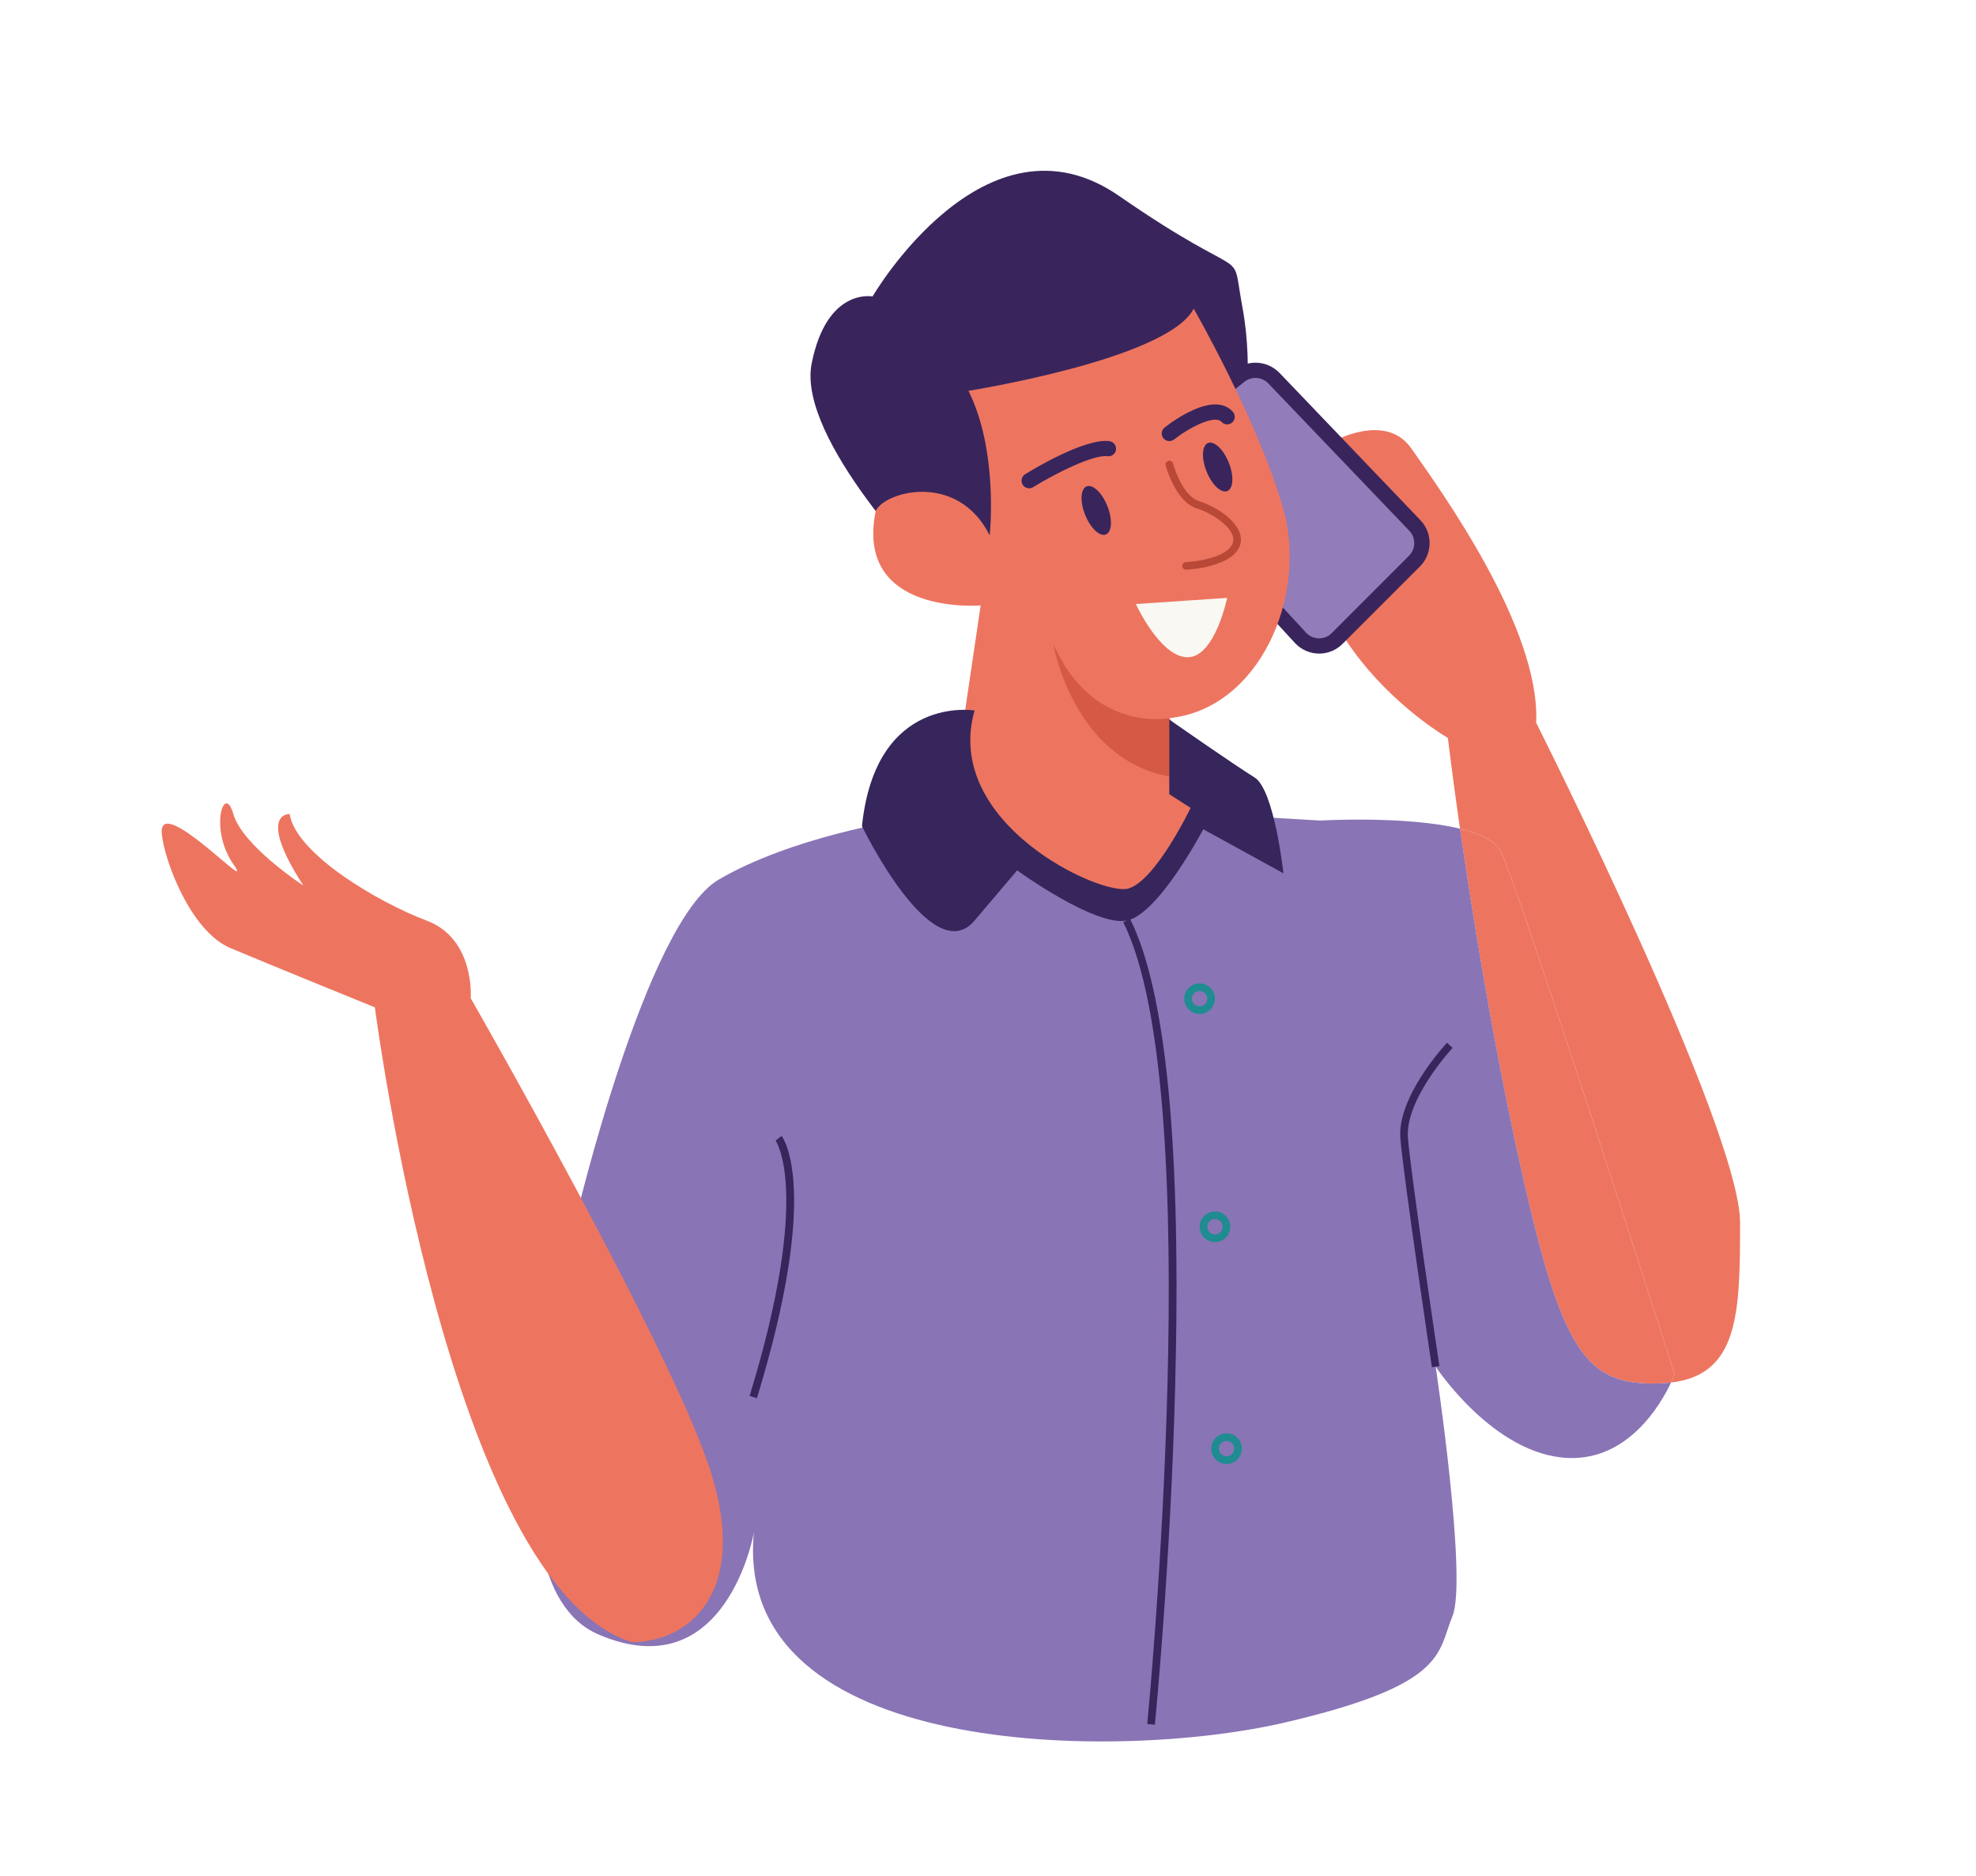 <?xml version="1.0" encoding="utf-8"?>
<!-- Generator: Adobe Illustrator 24.3.0, SVG Export Plug-In . SVG Version: 6.00 Build 0)  -->
<svg version="1.1" xmlns="http://www.w3.org/2000/svg" xmlns:xlink="http://www.w3.org/1999/xlink" x="0px" y="0px"
	 viewBox="0 0 259.39 246.21" style="enable-background:new 0 0 259.39 246.21;" xml:space="preserve">
<style type="text/css">
	.st0{fill:#39255C;}
	.st1{fill:#ED7560;}
	.st2{fill:#927CB9;}
	.st3{fill:#D65A43;}
	.st4{fill:#8974B5;}
	.st5{fill:#36265B;}
	.st6{fill:#1E8C91;}
	.st7{fill:#B94836;}
	.st8{fill:#F9F8F3;}
</style>
<g id="Layer_1">
</g>
<g id="Layer_5">
</g>
<g id="Layer_7">
</g>
<g id="_x31_">
	<g>
		<g>
			<path class="st0" d="M114.54,38.91c0,0,14.78-25.37,32.37-13.19s14.58,5.99,16.18,14.58s0,16.58,0,16.58l-40.56,18.98
				c0,0-17.98-18.18-15.98-28.17S114.54,38.91,114.54,38.91z"/>
		</g>
		<g>
			<path class="st1" d="M228.42,160.48c0,11.92-0.18,19.92-9.06,20.97c0.32-0.67,0.47-1.09,0.47-1.09s-20.18-63.13-22.78-68.53
				c-0.7-1.46-2.76-2.43-5.4-3.07c-1.04-7.3-1.59-11.91-1.59-11.91s-24.77-14.24-16.78-37.99c0,0,8.19-5.42,11.99,0
				c3.79,5.42,16.98,23.6,16.38,35.99C201.65,94.85,228.42,148,228.42,160.48z"/>
		</g>
		<g>
			<g>
				<path class="st2" d="M173.16,84.78c-0.94,0-1.81-0.38-2.45-1.07l-19.22-20.89c-0.63-0.69-0.94-1.58-0.87-2.51
					c0.07-0.93,0.52-1.77,1.25-2.35l10.87-8.63c0.59-0.47,1.31-0.72,2.07-0.72c0.92,0,1.77,0.36,2.41,1.03l18.52,19.35
					c1.24,1.3,1.22,3.39-0.05,4.66l-10.17,10.17C174.88,84.44,174.05,84.78,173.16,84.78z"/>
			</g>
			<g>
				<path class="st0" d="M164.81,49.6L164.81,49.6c0.64,0,1.24,0.26,1.68,0.72l18.52,19.35c0.87,0.91,0.85,2.37-0.04,3.26
					L174.81,83.1c-0.44,0.44-1.02,0.68-1.65,0.68c-0.66,0-1.27-0.27-1.72-0.75l-19.22-20.89c-0.44-0.48-0.66-1.11-0.61-1.76
					c0.05-0.65,0.36-1.24,0.87-1.64l10.87-8.63C163.78,49.77,164.28,49.6,164.81,49.6 M164.81,47.6c-0.95,0-1.9,0.31-2.69,0.94
					l-10.87,8.63c-1.97,1.56-2.2,4.47-0.49,6.32l19.22,20.89c0.86,0.93,2.02,1.4,3.19,1.4c1.11,0,2.21-0.42,3.06-1.27l10.17-10.17
					c1.66-1.66,1.69-4.35,0.07-6.06l-18.52-19.35C167.09,48.05,165.95,47.6,164.81,47.6L164.81,47.6z"/>
			</g>
		</g>
		<g>
			<path class="st1" d="M159.06,102.1l7.03,9.93l-16.59,14.39l-25.17-17.19l4.4-29.77c0,0-16.57,1.39-13.78-12.39
				c1.19-2.59,10.78-5.19,14.97,3.2c0,0,1.2-10.98-2.79-18.98c0,0,26.15-4.13,29.57-10.78c0,0,8.59,14.98,11.78,26.37
				c3.2,11.39-3.19,26.17-14.98,27.37L159.06,102.1z"/>
		</g>
		<g>
			<path class="st3" d="M153.5,101.92c-12.71-2.35-15.24-17.42-15.24-17.42c5.21,11.79,15.24,9.75,15.24,9.75"/>
		</g>
		<g>
			<path class="st1" d="M219.83,180.36c0,0-0.15,0.42-0.47,1.09c-0.42,0.06-0.87,0.09-1.33,0.11c-10.19,0.4-13.18-4.2-18.98-30.97
				c-3.4-15.7-5.9-31.48-7.4-41.83c2.64,0.64,4.7,1.61,5.4,3.07C199.65,117.23,219.83,180.36,219.83,180.36z"/>
		</g>
		<g>
			<path class="st4" d="M219.36,181.45c-1.34,2.84-5.6,10.22-13.51,9.9c-9.79-0.4-17.39-11.99-17.39-11.99s4.2,27.97,2.2,32.77
				c-2,4.79-0.6,8.99-22.18,13.98c-21.57,5-72.32,4.8-69.52-24.97c0,0-3.6,20.58-20.38,13.38c-16.78-7.19-3-54.54-3-54.54
				s9.19-38.96,18.78-44.55c9.59-5.6,23.58-7.74,23.58-7.74h10.96l19.01,11.79l10.05-12.69l15.33,0.9c0,0,11.27-0.66,18.37,1.07
				c1.5,10.35,4,26.13,7.4,41.83c5.8,26.77,8.79,31.37,18.98,30.97C218.49,181.54,218.94,181.51,219.36,181.45z"/>
		</g>
		<g>
			<path class="st5" d="M99.36,183.5l-0.96-0.29c8.2-26.76,3.46-33.44,3.41-33.51l0.79-0.62
				C102.81,149.36,107.77,156.05,99.36,183.5z"/>
		</g>
		<g>
			<path class="st5" d="M187.97,179.44c-0.04-0.25-3.7-24.72-4.14-30c-0.46-5.49,5.86-12.3,6.12-12.59l0.73,0.68
				c-0.06,0.07-6.28,6.78-5.86,11.83c0.44,5.25,4.09,29.69,4.13,29.93L187.97,179.44z"/>
		</g>
		<g>
			<path class="st5" d="M151.6,226.36l-1-0.1c0.08-0.83,8.05-82.83-3.15-105.22l0.89-0.45c4.76,9.52,6.75,30.22,5.92,61.52
				C153.66,205.4,151.62,226.16,151.6,226.36z"/>
		</g>
		<g>
			<path class="st6" d="M157.47,133.08c-1.11,0-2.01-0.9-2.01-2.01s0.9-2.01,2.01-2.01c1.11,0,2.01,0.9,2.01,2.01
				S158.58,133.08,157.47,133.08z M157.47,130.06c-0.56,0-1.01,0.46-1.01,1.01s0.46,1.01,1.01,1.01c0.56,0,1.01-0.46,1.01-1.01
				S158.03,130.06,157.47,130.06z"/>
		</g>
		<g>
			<path class="st6" d="M159.49,163.02c-1.11,0-2.01-0.9-2.01-2.01s0.9-2.01,2.01-2.01c1.11,0,2.01,0.9,2.01,2.01
				S160.61,163.02,159.49,163.02z M159.49,159.99c-0.56,0-1.01,0.46-1.01,1.01s0.46,1.01,1.01,1.01c0.56,0,1.01-0.46,1.01-1.01
				S160.05,159.99,159.49,159.99z"/>
		</g>
		<g>
			<path class="st6" d="M161.01,192.14c-1.11,0-2.01-0.9-2.01-2.01s0.9-2.01,2.01-2.01c1.11,0,2.01,0.9,2.01,2.01
				S162.12,192.14,161.01,192.14z M161.01,189.11c-0.56,0-1.01,0.46-1.01,1.01s0.46,1.01,1.01,1.01c0.56,0,1.01-0.46,1.01-1.01
				S161.57,189.11,161.01,189.11z"/>
		</g>
		<g>
			<path class="st1" d="M21.24,109.44c0.33,3.52,3.8,12.79,8.99,14.98s18.98,7.79,18.98,7.79s9.79,75.92,33.76,83.31
				c7.19,0,15.38-6.19,10.39-22.18c-4.99-15.98-31.57-62.33-31.57-62.33s0.6-7.79-5.79-10.19s-17.18-8.79-17.98-13.99
				c0,0-4.4-0.2,1.8,9.39c0,0-7.99-5.2-9.19-9.39c-1.2-4.2-3.2,2,0,6.59S20.71,103.81,21.24,109.44z"/>
		</g>
		<g>
			<path class="st5" d="M127.93,93.25c0,0-12.99-2.2-14.78,15.18c0,0,9.19,18.98,14.78,12.39c5.59-6.59,5.59-6.59,5.59-6.59
				s10.19,7.39,14.38,6.59s10.05-11.99,10.05-11.99l10.53,5.79c0,0-1.2-10.99-3.8-12.59c-2.6-1.6-11.19-7.59-11.19-7.59v9.79
				l2.8,1.8c0,0-4.6,9.59-8.19,10.59C144.51,117.63,123.73,108.04,127.93,93.25z"/>
		</g>
		<g>
			<path class="st0" d="M135.1,64.09c-0.33,0-0.66-0.17-0.85-0.47c-0.29-0.47-0.15-1.09,0.32-1.38c0.79-0.49,7.82-4.78,11.07-4.34
				c0.55,0.07,0.93,0.58,0.86,1.12c-0.07,0.55-0.57,0.93-1.12,0.86c-1.91-0.25-7,2.35-9.75,4.05
				C135.46,64.04,135.28,64.09,135.1,64.09z"/>
		</g>
		<g>
			<path class="st0" d="M153.5,57.89c-0.3,0-0.59-0.13-0.79-0.38c-0.34-0.43-0.27-1.06,0.17-1.4c1.06-0.83,6.45-4.83,8.95-2.08
				c0.37,0.41,0.34,1.04-0.07,1.41c-0.41,0.37-1.04,0.34-1.41-0.07c-0.89-0.98-4.19,0.71-6.23,2.31
				C153.93,57.82,153.72,57.89,153.5,57.89z"/>
		</g>
		<g>
			<path class="st7" d="M155.7,74.77c-0.27,0-0.49-0.21-0.5-0.48c-0.01-0.28,0.2-0.51,0.48-0.52c1.32-0.05,4.96-0.55,5.99-2.17
				c0.26-0.42,0.3-0.86,0.12-1.35c-0.53-1.44-2.82-2.94-4.64-3.5c-2.83-0.87-4.08-5.46-4.13-5.66c-0.07-0.27,0.09-0.54,0.35-0.61
				c0.27-0.07,0.54,0.09,0.61,0.35c0.01,0.04,1.16,4.25,3.46,4.96c2.06,0.64,4.62,2.29,5.29,4.11c0.29,0.78,0.21,1.56-0.22,2.23
				c-1.52,2.39-6.58,2.62-6.79,2.63C155.71,74.77,155.7,74.77,155.7,74.77z"/>
		</g>
		<g>
			<path class="st8" d="M149.1,79.27l11.99-0.8c0,0-1.6,7.79-5.19,7.79C152.3,86.26,149.1,79.27,149.1,79.27z"/>
		</g>
		<g>
			
				<ellipse transform="matrix(0.928 -0.372 0.372 0.928 -14.588 58.378)" class="st0" cx="143.94" cy="66.98" rx="1.57" ry="3.4"/>
		</g>
		<g>
			
				<ellipse transform="matrix(0.928 -0.372 0.372 0.928 -11.322 63.902)" class="st0" cx="159.88" cy="61.28" rx="1.57" ry="3.4"/>
		</g>
	</g>
</g>
</svg>
